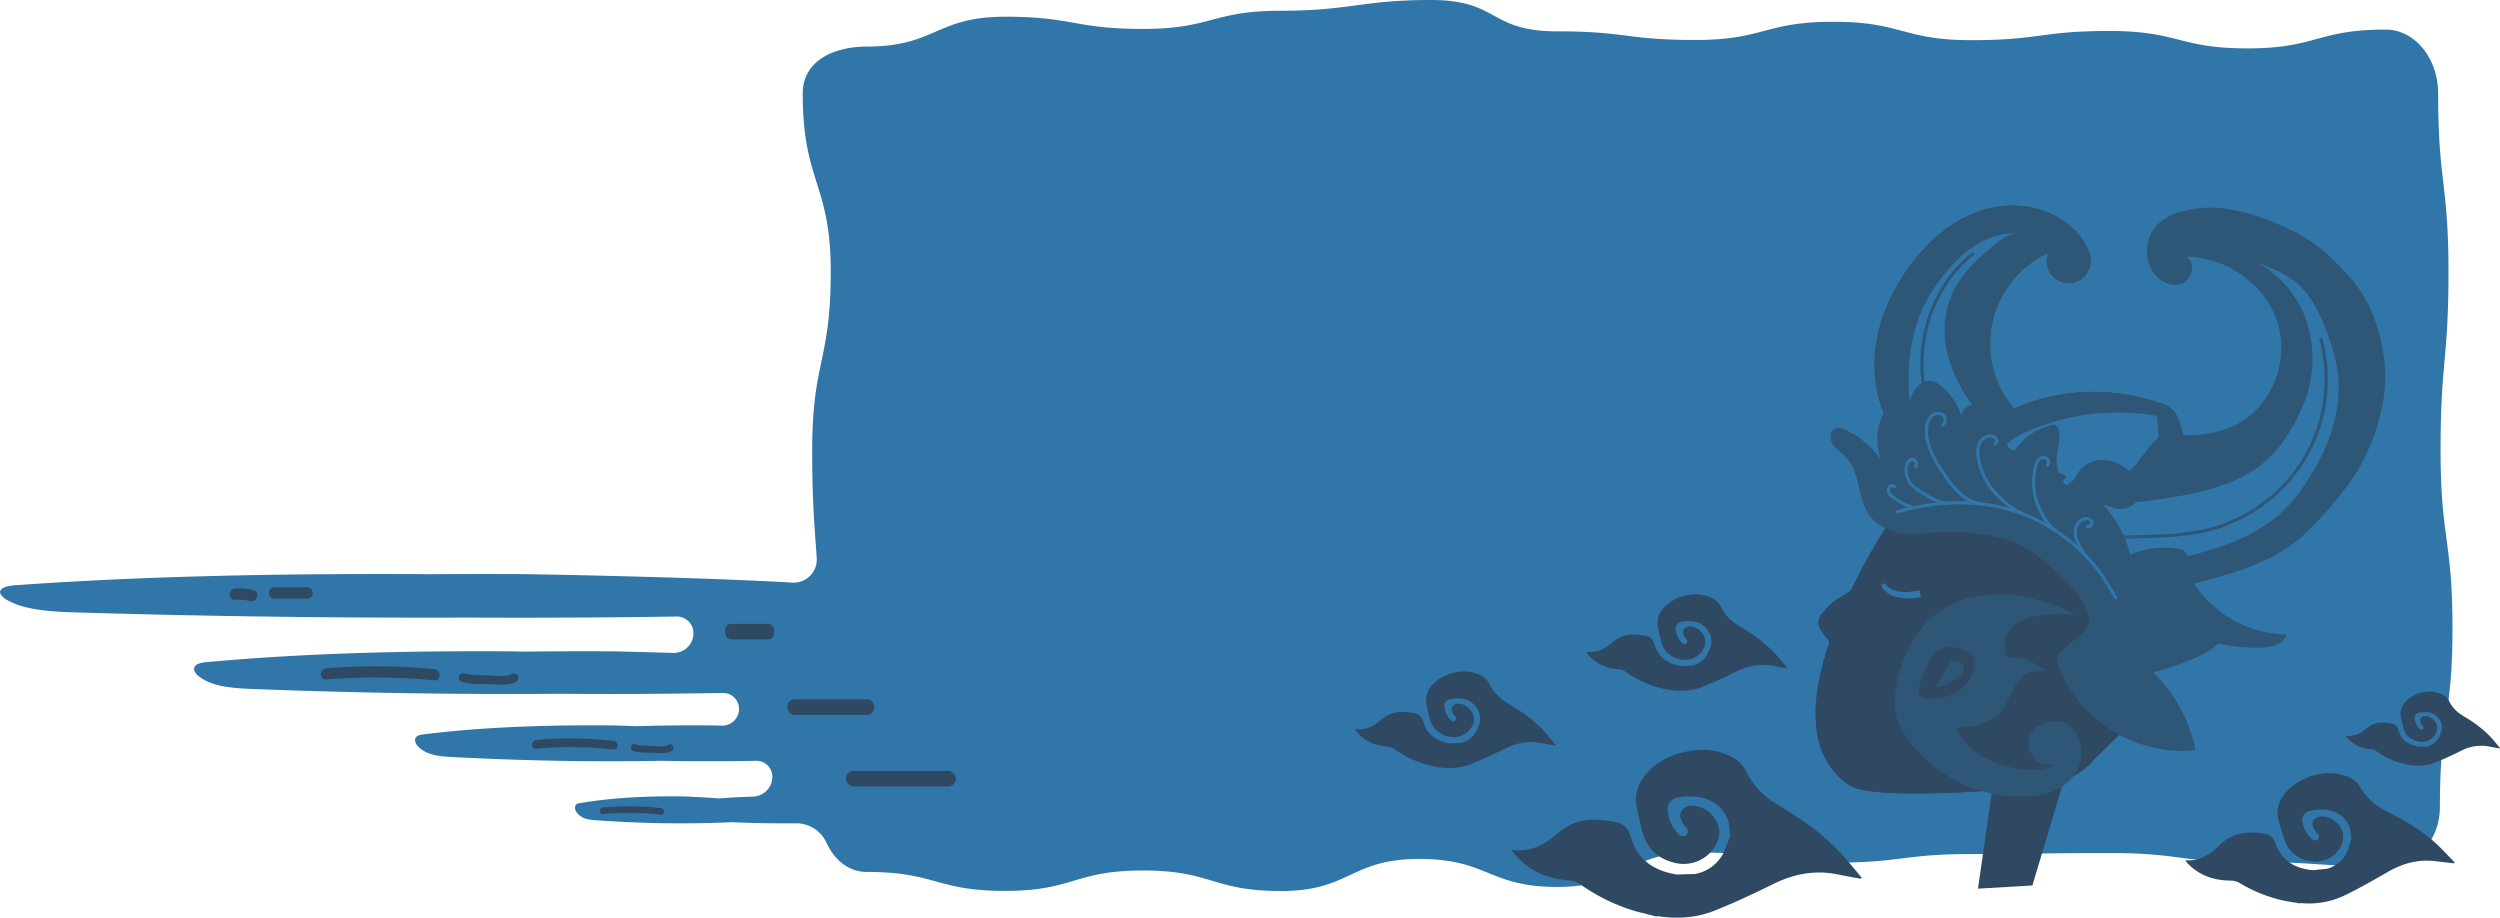 <svg xmlns="http://www.w3.org/2000/svg" viewBox="0 0 1037.49 380.86"><title>Asset 2</title><g id="Layer_2" data-name="Layer 2"><g id="Layer_1-2" data-name="Layer 1"><path d="M1012.83,186.81c0-37,3.28-37,3.28-74s-4.29-37-4.29-74c0-14.78-9.83-26.53-21.73-26.53-28.65,0-28.65,7.8-57.31,7.8s-28.66-7.22-57.32-7.22-28.65,3.81-57.31,3.81-28.66-7.63-57.31-7.63-28.66,7.55-57.31,7.55S674.87,13,646.22,13,622.43,0,593.77,0s-33.52,4.46-62.18,4.46S502.94,12,474.28,12,445.63,6.94,417,6.94s-28.65,12.38-57.31,12.38c-11.89,0-26.56,4.78-26.56,19.56,0,37,11.63,37,11.63,74s-7.7,37-7.7,74c0,23.53,1.08,32.1,1.87,44.74a9.57,9.57,0,0,1-10.12,10.16c-39-2.29-107.34-3.5-113.17-3.53q-19.08-.08-38.17.05l-4.07-.05c-55.59-.22-111.3.68-166.57,4.59-2.48.18-5.39.53-6.44,1.91s.52,3.07,2.4,4.17c7.47,4.35,18.81,4.94,29.19,5.25q81.16,2.43,162.48,2.13,43.17.21,86.33-.44a6.9,6.9,0,0,1,7,6.9h0a8.22,8.22,0,0,1-8.48,8.21c-13.74-.43-24.28-.66-26.16-.67q-17.81-.09-35.6.13c-3.49-.08-5.85-.13-6.64-.13-41.81-.22-83.7.67-125.26,4.5-1.87.17-4.06.52-4.85,1.87s.39,3,1.81,4.09c5.61,4.27,14.14,4.85,22,5.15q63.88,2.5,127.89,2,33.7.28,67.4-.35a6.65,6.65,0,0,1,6.79,6.65h0a6.94,6.94,0,0,1-7.15,6.93c-2-.07-3.41-.1-3.89-.1-10.5-.08-21,0-31.51.33-5.74-.21-9.83-.33-10.73-.33-26-.19-52.11.55-78,3.77-1.16.15-2.52.44-3,1.57s.25,2.53,1.13,3.43c3.49,3.59,8.81,4.07,13.67,4.33,29.11,1.53,58.27,2.14,87.41,1.59q19.59.36,39.17,0a6.6,6.6,0,0,1,6.73,6.6h0a8.26,8.26,0,0,1-8,8.27q-7,.18-14,.74c-7.57-.55-14.55-.83-15.47-.84-14.25-.14-28.53.42-42.7,2.84a1.84,1.84,0,0,0-1.65,1.18,3.13,3.13,0,0,0,.62,2.58c1.91,2.69,4.82,3.06,7.48,3.25a480.57,480.57,0,0,0,57.05.86q13.13.58,26.26.46a13.83,13.83,0,0,1,12.8,7.89c3.35,7.36,9.3,12.29,16.81,12.29,28.66,0,28.66,7.87,57.32,7.87s28.66-8.47,57.32-8.47,28.65,8.52,57.31,8.52,28.66-13.31,57.31-13.31,28.66,11.62,57.31,11.62,28.66-14.33,57.31-14.33S732.2,358,760.86,358s28.65-3.57,57.31-3.57,28.65-.43,57.31-.43,28.65,3.69,57.31,3.69,28.65,1.89,57.3,1.89c11.9,0,22.46-10.08,22.46-24.85,0-37,5.22-37,5.22-74S1012.83,223.79,1012.83,186.81Z" style="fill:#3176a9"/><path d="M127.5,243.7H113.85c-3,0-3,4.7,0,4.7H127.5c3,0,3-4.7,0-4.7Z" style="fill:#2f4962"/><path d="M105.08,244.9a26.25,26.25,0,0,0-7.44-.68c-3,.17-3,4.87,0,4.7a21.47,21.47,0,0,1,6.19.51c2.94.69,4.2-3.85,1.25-4.53Z" style="fill:#2f4962"/><path d="M180.2,277.7a251.91,251.91,0,0,0-44.79-.38c-3,.24-3,4.89,0,4.65a252.86,252.86,0,0,1,44.79.38c3,.29,3-4.37,0-4.65Z" style="fill:#2f4962"/><path d="M212.29,279.76c-2.41,1.39-7.34.57-10,.49-3.11-.1-6.6,0-9.62-.8a1.85,1.85,0,0,0-1,3.56c3.62,1,7.81.86,11.52.94,3.24.08,8,.69,11-1a1.84,1.84,0,0,0-1.86-3.18Z" style="fill:#2f4962"/><path d="M254.55,307.43a156.28,156.28,0,0,0-32-.32c-2.3.22-2.32,3.82,0,3.61a156.28,156.28,0,0,1,32,.32c2.31.26,2.29-3.35,0-3.61Z" style="fill:#2f4962"/><path d="M277.44,309.11c-1.62,1.1-5.26.5-7.1.43-2.2-.08-4.74,0-6.85-.67-1.75-.56-2.5,2.19-.76,2.75,2.54.82,5.64.72,8.27.8,2.26.06,5.88.51,7.88-.84,1.5-1,.08-3.5-1.44-2.47Z" style="fill:#2f4962"/><path d="M274.27,335.35a119.53,119.53,0,0,0-24.07-.24c-1.73.15-1.74,2.87,0,2.71a119.53,119.53,0,0,1,24.07.24c1.73.19,1.72-2.52,0-2.71Z" style="fill:#2f4962"/><path d="M292,337.54c-1,.93-10.21.36-11.32-.08" style="fill:#3176a9"/><rect x="300.91" y="258.89" width="20.33" height="6.46" rx="2.57" ry="2.57" style="fill:#2f4962"/><rect x="326.76" y="290.22" width="36.01" height="6.46" rx="2.86" ry="2.86" style="fill:#2f4962"/><rect x="350.98" y="319.93" width="45.73" height="6.46" rx="3.23" ry="3.23" style="fill:#2f4962"/><path d="M813.94,193.79,785.8,213.94s-58.09,84.66-18.5,111.84c11.23,7.71,82.05.39,82.05.39s12.64-2.36,19.78-11.09l18.6-18.39,6.2-12.87L888.35,272l-7-10.92-10-22.09Z" style="fill:#2f4962"/><path d="M813.94,193.79,785.8,213.94s-58.09,84.66-18.5,111.84c11.23,7.71,82.05.39,82.05.39s12.64-2.36,19.78-11.09l18.6-18.39,6.2-12.87L888.35,272l-7-10.92-10-22.09Z" style="fill:#2f4962"/><polygon points="826.97 326.3 820.85 368.79 843.43 367.46 858.96 315.68 826.97 326.3" style="fill:#2f4962"/><path d="M849.22,255.25a18,18,0,0,0-2.19-3.34,25.47,25.47,0,0,0-18.42-9.85,49,49,0,0,0-7.56.31c-7.42.88-13,6.94-17.88,12.61" style="fill:#2f4962"/><path d="M786.07,228.39a13.63,13.63,0,0,1,13.16,9.46,19.34,19.34,0,0,1,.33,8.23,36.34,36.34,0,0,1-26.9,29.47c-1.49.36-3.16.72-4,2-1.28,2,.3,4.53,2,6.18A35.85,35.85,0,0,0,783.76,292" style="fill:#2f4962"/><path d="M775.07,310.87c1.34,0,2.67-.31,4-.33a14.39,14.39,0,0,1,6.71,1.85,21.18,21.18,0,0,0,3.79,1.8,4.63,4.63,0,0,0,4-.45,4.43,4.43,0,0,0,1.49-2.11,8.18,8.18,0,0,0-1.32-7.6,12.14,12.14,0,0,0-6.67-4.22c-4.92-1.28-9.81.18-14,2.76-2.51,1.53-3.23,4.41-2.08,6.34A4.39,4.39,0,0,0,775.07,310.87Z" style="fill:#2f4962"/><path d="M839.07,263.81s-15.93,9.61-28-3.76" style="fill:#2f4962"/><path d="M797.17,247.85l-2.21.29c-.74.08-1.5.1-2.24.15s-1.51,0-2.27,0a22,22,0,0,1-2.27-.3,12,12,0,0,1-4.4-1.63c-.35-.2-.66-.47-1-.7a10.19,10.19,0,0,1-.88-.86,6.3,6.3,0,0,1-1.34-2.2l1.86-.57a4.6,4.6,0,0,0,1,1.35,7.68,7.68,0,0,0,.69.59c.27.16.51.35.79.49a9.85,9.85,0,0,0,3.67,1.09,18.45,18.45,0,0,0,2,.14c.67,0,1.34,0,2-.1s1.35-.15,2-.27l2-.39Z" style="fill:#3176a9"/><circle cx="821.94" cy="298.52" r="15.5" transform="translate(-43.32 171.91) rotate(-11.64)" style="fill:#2f4962"/><path d="M848.19,330.35l-6.41,24.22" style="fill:#2f4962"/><path d="M904.75,175.56a11,11,0,0,0-8.54-8.54,83.27,83.27,0,0,0-60.4,2.29,41.37,41.37,0,0,1,13.89-64A9.3,9.3,0,1,0,867.64,110c.57-3.39-.78-6.83-2.61-9.73C857.26,87.88,840.77,82.87,826.54,86s-26.2,13.13-34.71,25c-7.29,10.15-12.49,22-13.79,34.43s1.5,25.46,8.8,35.61c3.82,5.32,8.74,9.73,13.72,14a422.11,422.11,0,0,0,87.64,57.7c3.07,1.51,7.22,4,10.73,4.09,4.3.06,3.79-2.83,4.73-6.8a232.19,232.19,0,0,0,4.63-25.07C910.32,208.43,910,191.43,904.75,175.56Z" style="fill:#5da4a0"/><path d="M904.75,175.56a11,11,0,0,0-8.54-8.54,83.27,83.27,0,0,0-60.4,2.29,41.37,41.37,0,0,1,13.89-64A9.3,9.3,0,1,0,867.64,110c.57-3.39-.78-6.83-2.61-9.73C857.26,87.88,840.77,82.87,826.54,86s-26.2,13.13-34.71,25c-7.29,10.15-12.49,22-13.79,34.43s1.5,25.46,8.8,35.61c3.82,5.32,8.74,9.73,13.72,14a422.11,422.11,0,0,0,87.64,57.7c3.07,1.51,7.22,4,10.73,4.09,4.3.06,3.79-2.83,4.73-6.8a232.19,232.19,0,0,0,4.63-25.07C910.32,208.43,910,191.43,904.75,175.56Z" style="fill:#2e5777"/><path d="M831.82,185.13a30.39,30.39,0,0,1,9.46-6,92.59,92.59,0,0,1,53.77-6.5c1.48,8.12.55,34.6-1.09,42.68" style="fill:#3176a9"/><path d="M895.17,173.32a68.51,68.51,0,0,0-42.8,32" style="fill:#3176a9"/><path d="M928.12,176.16c14.77-7.53,22.06-26.65,17-42.44s-21.21-27-37.79-27.21c4.07,2.42,2.5,9.56-1.93,11.22s-9.54-1.11-12.1-5.08a16.09,16.09,0,0,1,2.11-19.5,23.18,23.18,0,0,1,10-5.39c13.7-4,28.26.1,41.33,5.83,12,5.25,18.62,10.42,28.76,21.84,7.76,8.76,13.71,22.6,14.34,39.77.44,11.78-3.8,25.61-9.22,36.08-6.81,13.15-21.5,28.38-27,32.81-12.21,9.92-27.94,14.14-43.16,18.11A47,47,0,0,0,949,263.3c-1.3,4.24-6.69,5.43-11.13,5.51a77.54,77.54,0,0,1-20-2.25,32.16,32.16,0,0,0-5.49-1.1,33.79,33.79,0,0,0-6.19.42,66.49,66.49,0,0,1-33.86-5c-6.15-2.66.32-6.85-2.64-12.87-2.65-5.37-15-11.46-13.64-17.3A48,48,0,0,1,869.37,207c4.45-4.29,9.69-7.64,14.37-11.66s7.61-10.68,12.6-14.08c3.86-2.64,7.58-.81,11.91-.73A42.94,42.94,0,0,0,928.12,176.16Z" style="fill:#2e5777"/><path d="M792.48,149.16a68.61,68.61,0,0,1,5.89-22.22,71.86,71.86,0,0,1,8.27-12.79c7.63-9.37,17.21-17.56,30.09-17.29-3.47.41-6.45,2.6-9.17,4.8-7.78,6.29-15.2,13.68-18.55,23.11s-2.22,20.08,1.56,29.36,10,17.37,16.84,24.71l-18.84-2c-5-.52-10.05-1.69-13.44-5.74C791.49,166.75,791.78,159,792.48,149.16Z" style="fill:#3176a9"/><path d="M803.1,176.38a61.82,61.82,0,0,1-4-38.94c2.92-13,10.19-24.82,20-32.35" style="fill:none;stroke:#2e5777;stroke-miterlimit:10;stroke-width:1.304px"/><path d="M922.66,226.52c9.54-3.41,18.69-8.34,25.84-15.51a71.71,71.71,0,0,0,9.32-11.93c8.55-13.32,14.44-29.16,12.29-44.84a74.46,74.46,0,0,0-3.84-14.64c-3-8.5-6.86-17.14-13.9-22.78-4.67-3.75-10.4-5.89-16-8a43.35,43.35,0,0,1,20.84,24.47,49.75,49.75,0,0,1-.44,32.33,71.26,71.26,0,0,1-5.86,12.28,58.45,58.45,0,0,1-7.34,10.24c-10.53,11.4-26.58,15.7-41.9,18.2-8.75,1.43-17.58,2.44-26.43,3a4.92,4.92,0,0,0-3.29,1.05,4.81,4.81,0,0,0-1,1.85c-2,5.67-3.91,12-1.45,17.5a15.33,15.33,0,0,0,9.12,7.74,32.57,32.57,0,0,0,12.16,1.31c3.91-.19,2.53-1.84,4.19-4s4.59-2.22,7.55-2.86A156.9,156.9,0,0,0,922.66,226.52Z" style="fill:#3176a9"/><path d="M963,140.05a64.68,64.68,0,0,1-7,50.85,65.7,65.7,0,0,1-42,29.57,115.88,115.88,0,0,1-18.51,2c-8.68.4-17.38.58-26.06.15" style="fill:none;stroke:#2e5777;stroke-miterlimit:10;stroke-width:1.304px"/><path d="M836.63,225.18c-10.9-3.83-22.82-5.34-40.78-3.72-6.85.62-14.45-1.31-19.08-6.4-6.24-6.86-4.25-18.64-10.68-25.32-1.81-1.88-4.19-3.23-5.58-5.43s-1.12-5.82,1.35-6.64a5.67,5.67,0,0,1,4,.69,37.51,37.51,0,0,1,14.77,12.47,24.21,24.21,0,0,1-.51-15.59c.81-2.67,2.25-5.35,4.72-6.64s6.12-.52,7.12,2.08c.4-2.94.83-6,2.35-8.53s4.44-4.51,7.36-4a9,9,0,0,1,4.1,2.18,25.89,25.89,0,0,1,8.27,12.51c-.34-3,3.3-5.33,6.3-4.73s5.25,3,7,5.55a47.18,47.18,0,0,1,7.24,15.68,25.72,25.72,0,0,1,16.5-12.86,3.37,3.37,0,0,1,1.86-.06c1.07.39,1.49,1.68,1.61,2.81.46,4.17-1.14,8.31-1,12.5a15.57,15.57,0,0,0,6.85,12.36c-1-5.79,3.6-11.7,9.36-12.93s11.9,1.64,15.5,6.3c2.09,2.69,3.44,6.4,2,9.5-1.29,2.89-4.7,4.42-7.86,4.24a16.23,16.23,0,0,1-8.61-3.67A45.17,45.17,0,0,1,884,230.22a36,36,0,0,1,19.54-2.56c1.42.21,3,.64,3.67,1.91.77,1.46-.08,3.22-.94,4.63a153.94,153.94,0,0,1-14.06,19.58,47.13,47.13,0,0,1,30.22,10c-1.91,4.75-6.92,7.39-11.64,9.36a141.51,141.51,0,0,1-17.2,5.95,61.52,61.52,0,0,1,17.54,32.19c-23.48,2.8-47.94-11.88-56.52-33.92a8.1,8.1,0,0,1-.75-4.2c.33-1.94,1.92-3.39,3.41-4.68,3.53-3.07,10.07-6.78,9.64-12.19-.39-4.89-7.18-13.34-10.56-16.34C847.85,232.46,846.39,230.33,836.63,225.18Z" style="fill:#2e5777"/><path d="M786.94,212.55c60.27-17.25,86.51,28,86.51,28l4.94,7.91" style="fill:none;stroke:#3176a9;stroke-miterlimit:10;stroke-width:1.304px"/><path d="M853.34,220.45c-3.88-2.75-6.75-7.95-8.22-12.47a26.36,26.36,0,0,1-.45-14.07,6.6,6.6,0,0,1,1.43-3.14,2.62,2.62,0,0,1,3.15-.62,2,2,0,0,1,.14,3.2" style="fill:none;stroke:#3176a9;stroke-miterlimit:10;stroke-width:1.304px"/><path d="M839.12,213.15c-9.15-4.68-16.8-13.24-18.18-23.43a9.82,9.82,0,0,1,.89-6.42c1.15-1.88,3.73-3,5.66-2a2.09,2.09,0,0,1,1.19,1.72,1.2,1.2,0,0,1-1.45,1.19" style="fill:none;stroke:#3176a9;stroke-miterlimit:10;stroke-width:1.304px"/><path d="M821.67,209.07c-7.7-1.34-12.43-8.58-16.47-14.72-3.27-5-6.12-10.68-5.65-16.63a7.71,7.71,0,0,1,1.93-4.93,3.82,3.82,0,0,1,4.91-.55c1.39,1.14,1.07,3.89-.68,4.31" style="fill:none;stroke:#3176a9;stroke-miterlimit:10;stroke-width:1.304px"/><path d="M808.09,208.79c-4-.5-7.25-2.28-10.59-4.45a17.79,17.79,0,0,1-4.61-3.78,9,9,0,0,1-1.82-6.43c.07-.69.44-2.6,1.88-3.28a1.56,1.56,0,0,1,2.12.82,1.46,1.46,0,0,1-.65,2.14" style="fill:none;stroke:#3176a9;stroke-miterlimit:10;stroke-width:1.304px"/><path d="M794.1,210.84a33.91,33.91,0,0,1-8.1-4.21,6.07,6.07,0,0,1-2-2,2.31,2.31,0,0,1,.21-2.67,1.46,1.46,0,0,1,2.35.44" style="fill:none;stroke:#3176a9;stroke-miterlimit:10;stroke-width:1.304px"/><path d="M867.15,232.34a26.08,26.08,0,0,1-4.72-6.86,9.62,9.62,0,0,1-1-6.53c.59-2.17,2.73-4,5-3.66a2.15,2.15,0,0,1,1.39.74c.33.42.92,2.85-2.13,2.43" style="fill:none;stroke:#3176a9;stroke-miterlimit:10;stroke-width:1.304px"/><path d="M855,205.13a21.94,21.94,0,0,0,1,10.45" style="fill:#2e5777"/><path d="M833.73,194.91a22,22,0,0,0,2.79,11.39" style="fill:#2e5777"/><path d="M813.26,190.77a17.58,17.58,0,0,0,5.53,11.32" style="fill:#2e5777"/><path d="M805.51,203.72a12.9,12.9,0,0,1-5.71-6.21" style="fill:#2e5777"/><path d="M793.12,206.87a20.33,20.33,0,0,1-2.6-2" style="fill:#2e5777"/><path d="M868.71,222.78a5,5,0,0,0-.22,3.45,15,15,0,0,0,1.39,3.25" style="fill:#2e5777"/><circle cx="784.61" cy="152.67" r="3.01" transform="translate(-7.62 46.38) rotate(-3.37)" style="fill:#2e5777"/><circle cx="785.47" cy="139.88" r="3.01" transform="translate(-6.86 46.41) rotate(-3.37)" style="fill:#2e5777"/><circle cx="789.35" cy="127.19" r="3.01" transform="translate(-6.11 46.61) rotate(-3.37)" style="fill:#2e5777"/><circle cx="794.7" cy="116.14" r="2.21" transform="matrix(1, -0.06, 0.06, 1, -5.45, 46.91)" style="fill:#2e5777"/><circle cx="901.19" cy="195.09" r="3.93" transform="translate(-9.91 53.31) rotate(-3.37)" style="fill:#2e5777"/><circle cx="916.37" cy="193.03" r="3.08" transform="translate(-9.76 54.19) rotate(-3.37)" style="fill:#2e5777"/><circle cx="929.1" cy="188.38" r="2.59" transform="translate(-9.47 54.93) rotate(-3.37)" style="fill:#2e5777"/><circle cx="938.69" cy="180" r="2.04" transform="translate(-8.96 55.48) rotate(-3.37)" style="fill:#2e5777"/><circle cx="945.47" cy="170.42" r="1.74" transform="translate(-8.38 55.87) rotate(-3.37)" style="fill:#2e5777"/><circle cx="950.71" cy="161.79" r="1.34" transform="translate(-7.87 56.16) rotate(-3.37)" style="fill:#2e5777"/><path d="M786.6,295.46c1,10,20.07,35.41,52.8,35.1s27.3-32.37,13.4-31.18c-9.43.82-12.25,6.12-10.52,11.43,0,0,1.41,8.77,10.69,6.23,0,0-5.2,4.31-17.29,1.72s-20.85-8.87-23.87-16.76c0,0,15.62.55,20.5-9.54s6.9-15.28,16.71-14c0,0-9.53-7.68-15.78-5.06,0,0-10.22-21,28.14-18.32,0,0-37.54-21-61.8,3.17C799.58,258.25,784.52,273.78,786.6,295.46Z" style="fill:#2e5777"/><path d="M805.57,269.27h0a8.68,8.68,0,0,1,5.42-.65,20.09,20.09,0,0,1,5,1.74,7.9,7.9,0,0,1,2.15,1.28c1.78,1.67,1.6,4.65.74,7.09a16.71,16.71,0,0,1-5.71,7.71h0l-.19.14a14.33,14.33,0,0,1-3.14,1.72l-.39.14a19.72,19.72,0,0,1-10.62,1.43,3.17,3.17,0,0,1-2.61-3.93C797.49,280.93,800.59,271.34,805.57,269.27Z" style="fill:#2f4962"/><path d="M803,285.28a16.2,16.2,0,0,0,10.82-5.66c.77-.91,1.46-2.11,1.08-3.23a3.21,3.21,0,0,0-1.55-1.64,4.35,4.35,0,0,0-3.56-.58" style="fill:#2e5777"/><path d="M773.74,240a55.54,55.54,0,0,1-7.42,6.23c-1.74,1.14-3.6,2.09-5.26,3.35a29.16,29.16,0,0,0-3.88,3.74c-1.31,1.46-2.63,3.16-2.61,5.15,0,1.8,1.14,3.35,2.21,4.77l5,6.54" style="fill:#2f4962"/><path d="M627.27,352.62c.46.69.66,1,.9,1.34,5.93,7.37,13.82,10.7,23.08,11.39a9.65,9.65,0,0,1,4.57,1.65,78.28,78.28,0,0,0,22.75,11.1v0l.66.17,1.77.5a2.11,2.11,0,0,0,.26,0l2.49.64-.06.05.89.16,3,.78.19-.22c8.18,1.22,16,.79,23.48-2.16,8.4-3.3,16.59-7.2,24.7-11.18,8.48-4.15,17.19-5.86,26.52-4,3.21.64,6.43,1.22,9.64,1.83l.45-.5c-2.84-3.35-5.58-6.8-8.54-10-7.33-8-16.16-14.08-25.39-19.62h0l-3.7-2.43a32,32,0,0,1-10.4-12.2,13.56,13.56,0,0,0-6.8-6.28,27.31,27.31,0,0,0-16.31-2.05c-6.08,1.08-11.55,3.17-16.39,7.62-5,4.65-7,9.64-5.72,16.14.64,3.22,1.4,6.41,2.22,9.59,1.74,6.7,5.84,11,12.65,12.91a15.35,15.35,0,0,0,18.1-7.52c4.4-8.41-4-16.27-10.11-16-4.25.18-6.11,3.46-3.89,7.09a27.37,27.37,0,0,0,1.69,2.24,2.16,2.16,0,0,1-.54,3.18,2.62,2.62,0,0,1-2.51-.33,15.44,15.44,0,0,1-4.82-10.11A4.87,4.87,0,0,1,696,331a28.66,28.66,0,0,1,8-.35c6.73.71,12,5,13.38,10.77a38.21,38.21,0,0,1,.58,5.77l-2.59,6.52a16.55,16.55,0,0,1-12,9l-7.58.21c-9.2-1.48-16.28-6.11-18.88-15.24-1.23-4.34-3.25-6.13-7.24-6.63-.27,0-.52-.14-.78-.19-8-1.37-15.42-1-22.13,4.72C641.4,350.17,635.35,354,627.27,352.62Z" style="fill:#2f4962"/><path d="M658.19,270.46c.26.4.37.6.51.77,3.41,4.24,7.94,6.15,13.26,6.54a5.62,5.62,0,0,1,2.62,1,45,45,0,0,0,13.07,6.38h0l.39.1,1,.28h.15l1.43.37,0,0,.51.09,1.73.45.11-.12a25.84,25.84,0,0,0,13.48-1.24c4.83-1.9,9.53-4.14,14.19-6.43a23.42,23.42,0,0,1,15.23-2.3c1.85.37,3.7.71,5.54,1.06l.26-.29c-1.63-1.93-3.2-3.91-4.9-5.77a63.62,63.62,0,0,0-14.59-11.27h0l-2.13-1.4a18.46,18.46,0,0,1-6-7,7.73,7.73,0,0,0-3.9-3.6,15.63,15.63,0,0,0-9.37-1.18,17.79,17.79,0,0,0-9.41,4.38c-2.9,2.67-4,5.53-3.29,9.27.37,1.84.8,3.68,1.27,5.5a9.72,9.72,0,0,0,7.27,7.42A8.8,8.8,0,0,0,707,269.14c2.53-4.83-2.28-9.35-5.8-9.2-2.44.1-3.51,2-2.24,4.07a15.1,15.1,0,0,0,1,1.29,1.24,1.24,0,0,1-.32,1.83,1.52,1.52,0,0,1-1.44-.19,8.89,8.89,0,0,1-2.76-5.81,2.79,2.79,0,0,1,2.24-3.08,16.3,16.3,0,0,1,4.57-.2,8.52,8.52,0,0,1,7.68,6.18,22.67,22.67,0,0,1,.34,3.32l-1.49,3.74a9.5,9.5,0,0,1-6.88,5.18l-4.35.12c-5.28-.85-9.35-3.51-10.84-8.75-.71-2.49-1.87-3.53-4.17-3.81-.15,0-.29-.09-.44-.11-4.6-.79-8.86-.58-12.71,2.71C666.3,269.05,662.83,271.23,658.19,270.46Z" style="fill:#2f4962"/><path d="M562.15,302.56c.26.39.37.59.51.76,3.41,4.24,7.94,6.15,13.26,6.55a5.41,5.41,0,0,1,2.62.95,45.17,45.17,0,0,0,13.07,6.37h0l.39.1c.34.09.67.2,1,.28a.77.77,0,0,0,.15,0l1.43.36,0,0,.51.1,1.73.44.11-.12a25.74,25.74,0,0,0,13.48-1.24c4.83-1.9,9.53-4.14,14.19-6.42a23.3,23.3,0,0,1,15.23-2.3l5.54,1.05.26-.29c-1.63-1.92-3.2-3.91-4.9-5.77-4.21-4.6-9.29-8.08-14.59-11.27h0l-2.13-1.4a18.43,18.43,0,0,1-6-7,7.8,7.8,0,0,0-3.9-3.61,15.79,15.79,0,0,0-9.37-1.18,17.86,17.86,0,0,0-9.42,4.38c-2.89,2.67-4,5.54-3.28,9.27.37,1.85.8,3.68,1.27,5.51a9.74,9.74,0,0,0,7.27,7.42A8.82,8.82,0,0,0,611,301.23c2.53-4.83-2.28-9.34-5.8-9.2-2.44.11-3.51,2-2.24,4.07.28.46.65.86,1,1.29a1.24,1.24,0,0,1-.31,1.83,1.52,1.52,0,0,1-1.44-.19,8.87,8.87,0,0,1-2.76-5.81,2.79,2.79,0,0,1,2.24-3.08,16.3,16.3,0,0,1,4.57-.2,8.52,8.52,0,0,1,7.68,6.18,22.67,22.67,0,0,1,.34,3.32l-1.49,3.75a9.52,9.52,0,0,1-6.88,5.17l-4.35.13c-5.28-.86-9.35-3.52-10.84-8.76-.71-2.49-1.87-3.52-4.17-3.81-.15,0-.29-.08-.44-.11-4.6-.79-8.86-.58-12.71,2.71C570.26,301.15,566.79,303.32,562.15,302.56Z" style="fill:#2f4962"/><path d="M973.48,305.34c.21.31.29.46.4.59a13.63,13.63,0,0,0,10.17,5,4.19,4.19,0,0,1,2,.73,34.46,34.46,0,0,0,10,4.89h0l.29.08.78.22h.11l1.1.28,0,0,.39.08,1.33.34.08-.1a19.67,19.67,0,0,0,10.34-.95c3.7-1.45,7.31-3.17,10.89-4.92a17.88,17.88,0,0,1,11.68-1.77c1.41.28,2.83.54,4.25.81l.19-.22c-1.25-1.48-2.45-3-3.76-4.43a48.83,48.83,0,0,0-11.18-8.64h0l-1.63-1.07a14.23,14.23,0,0,1-4.59-5.38,5.94,5.94,0,0,0-3-2.77,12,12,0,0,0-7.19-.9,13.68,13.68,0,0,0-7.22,3.36c-2.22,2.05-3.09,4.25-2.52,7.11.29,1.42.62,2.82,1,4.22a7.43,7.43,0,0,0,5.57,5.69,6.76,6.76,0,0,0,8-3.31c1.94-3.71-1.76-7.17-4.45-7.06-1.88.08-2.7,1.52-1.72,3.12a11.58,11.58,0,0,0,.74,1,1,1,0,0,1-.23,1.4,1.15,1.15,0,0,1-1.11-.14,6.79,6.79,0,0,1-2.12-4.46,2.14,2.14,0,0,1,1.72-2.36,12.45,12.45,0,0,1,3.5-.15,6.54,6.54,0,0,1,5.9,4.74,17,17,0,0,1,.25,2.54l-1.14,2.88a7.31,7.31,0,0,1-5.27,4l-3.34.09c-4-.66-7.18-2.69-8.32-6.71-.54-1.92-1.43-2.71-3.19-2.93a3.38,3.38,0,0,1-.34-.08c-3.53-.61-6.8-.44-9.75,2.08C979.71,304.26,977,305.93,973.48,305.34Z" style="fill:#2f4962"/><path d="M906.83,357c.39.5.56.75.77,1,4.94,5.32,11.16,7.43,18.28,7.45a7.4,7.4,0,0,1,3.58,1,60,60,0,0,0,18,7.25h0l.52.1c.46.09.91.2,1.38.28h.2l1.93.35,0,0,.69.08,2.35.43.13-.18a34.46,34.46,0,0,0,17.85-2.93c6.25-3,12.29-6.43,18.29-9.91,6.26-3.64,12.83-5.43,20.06-4.52,2.49.32,5,.59,7.48.88l.32-.41c-2.36-2.41-4.64-4.9-7.08-7.22-6-5.73-13.14-9.88-20.51-13.62h0l-3-1.66a24.49,24.49,0,0,1-8.62-8.77,10.36,10.36,0,0,0-5.55-4.42,21,21,0,0,0-12.59-.69,23.94,23.94,0,0,0-12.12,6.73c-3.61,3.84-4.85,7.77-3.49,12.67.66,2.42,1.42,4.82,2.22,7.21a13,13,0,0,0,10.38,9.19,11.79,11.79,0,0,0,13.44-6.75c2.9-6.68-3.94-12.23-8.61-11.7-3.25.37-4.49,3-2.59,5.63.41.58.94,1.09,1.41,1.63a1.66,1.66,0,0,1-.23,2.46,2,2,0,0,1-2-.12,11.78,11.78,0,0,1-4.23-7.46,3.74,3.74,0,0,1,2.7-4.33,21.7,21.7,0,0,1,6.06-.69c5.19.17,9.42,3.15,10.82,7.5a28.12,28.12,0,0,1,.76,4.39L974.27,353a12.73,12.73,0,0,1-8.67,7.55l-5.78.57c-7.12-.63-12.8-3.78-15.28-10.62-1.18-3.26-2.82-4.52-5.91-4.68-.2,0-.4-.09-.6-.11-6.2-.61-11.86.08-16.67,4.82C917.51,354.31,913.09,357.54,906.83,357Z" style="fill:#2f4962"/></g></g></svg>